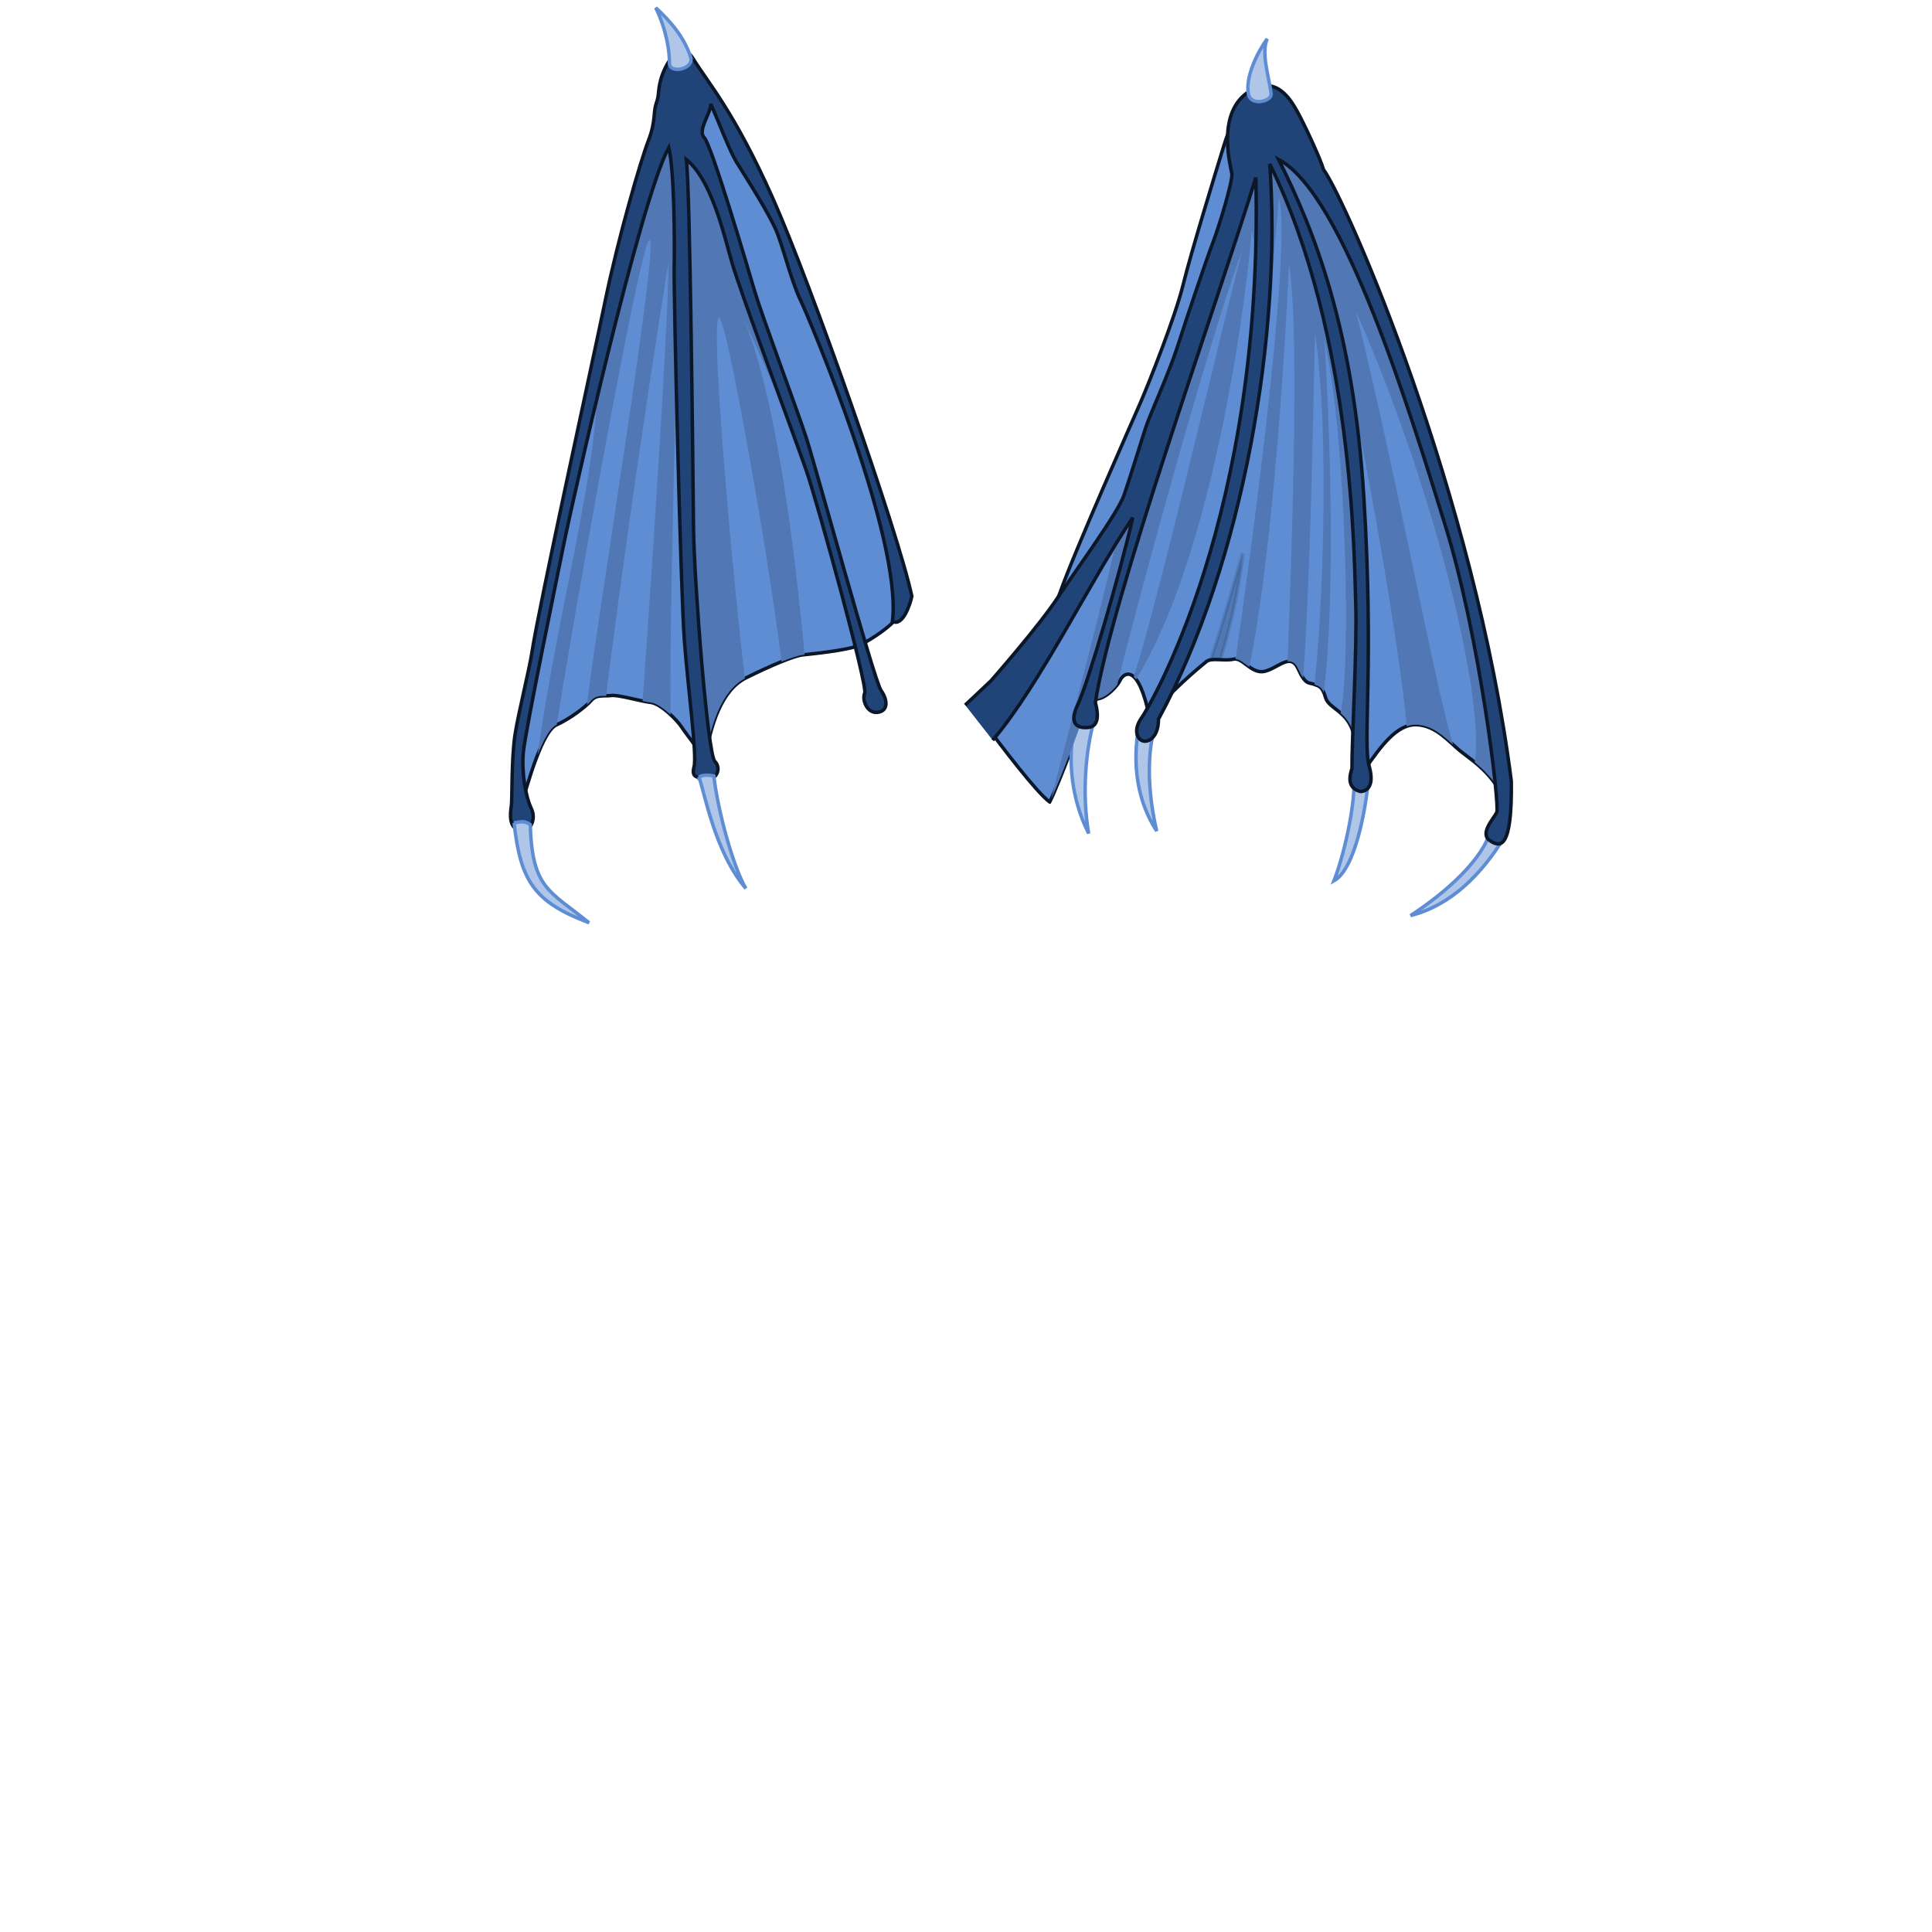 <?xml version="1.0" encoding="UTF-8" standalone="no"?>
<!-- Created with Inkscape (http://www.inkscape.org/) -->

<svg
   xmlns:dc="http://purl.org/dc/elements/1.1/"
   xmlns:cc="http://creativecommons.org/ns#"
   xmlns:rdf="http://www.w3.org/1999/02/22-rdf-syntax-ns#"
   xmlns:svg="http://www.w3.org/2000/svg"
   xmlns="http://www.w3.org/2000/svg"
   version="1.1"
   width="560"
   height="560"
   id="wings_devil">
  <g
     transform="translate(-3.6917843e-6,-1)"
     id="g212601"
     style="display:inline;enable-background:new">
    <g
       transform="matrix(-0.673,-0.011,-0.011,0.673,-6.308,-17.196)"
       id="g23230"
       style="display:inline;enable-background:new">
      <path
         d="m -238.822,374.551 c -4.038,-16.152 -9.871,-36.791 -15.704,-39.483 -5.833,-2.692 -12.563,-8.076 -14.806,-10.768 -2.243,-2.692 -5.384,-1.795 -8.525,-2.243 -3.141,-0.449 -12.563,2.243 -17.05,2.692 -4.487,0.449 -11.665,7.627 -13.46,10.319 -1.795,2.692 -8.076,10.319 -10.319,13.909 -2.243,-15.255 -6.73,-30.061 -17.05,-35.445 -10.319,-5.384 -20.639,-9.871 -24.228,-10.319 -3.589,-0.449 -19.293,-2.243 -24.228,-4.487 -4.935,-2.243 -20.462,-12.25 -18.844,-18.844 17.947,-73.133 78.971,-232.052 100.054,-229.271 9.073,1.197 69.095,288.047 64.16,323.941 z"
         id="path22944"
         style="fill:#5f8dd3;fill-opacity:1;fill-rule:evenodd;stroke:#0b1728;stroke-width:1.487px;stroke-linecap:butt;stroke-linejoin:miter;stroke-opacity:1" />
      <path
         d="m -295.524,70.344 c 0.063,0.004 0.124,0.024 0.188,0.031 6.727,23.552 16.408,65.492 25.906,110.969 -2.27,41.096 14.567,99.946 22.844,166.812 -2.525,-6.724 -5.234,-11.846 -7.938,-13.094 -0.033,-0.015 -0.061,-0.047 -0.094,-0.062 -6.51,-46.151 -32.632,-209.375 -36.594,-209.375 -4.222,0 20.23,166.151 23.75,200.594 -0.763,-0.71 -1.427,-1.369 -1.875,-1.906 -1.728,-2.073 -3.992,-2.024 -6.375,-2.094 -3.791,-36.613 -13.565,-116.276 -23.75,-187.062 -0.615,25.814 6.399,160.308 8,189.031 -1.296,0.247 -2.481,0.467 -3.438,0.562 -2.526,0.253 -5.896,2.639 -8.688,5.156 1.864,-65.63 -2.192,-210.633 1.594,-247.406 0.902,-8.764 3.311,-12.371 6.469,-12.156 z"
         id="path22960"
         style="fill:#5178b4;fill-opacity:1;fill-rule:evenodd;stroke:none" />
      <path
         d="m -306.774,79.625 c 0.373,0.07 0.701,0.404 0.969,0.969 5.238,11.058 -5.822,218.053 -11.844,266.812 -0.405,0.577 -0.742,1.1 -1.031,1.562 -2.21,-15.026 -6.601,-29.607 -16.594,-35.188 8.05,-61.372 17.286,-155.156 13.625,-155.156 -3.418,0 -24.176,109.21 -29.312,147.656 -4.029,-1.703 -7.292,-2.849 -9,-3.062 -0.177,-0.022 -0.673,-0.096 -0.906,-0.125 2.9,-25.557 11.671,-104.603 28.406,-143.844 -15.228,32.36 -24.109,52.667 -27.281,60.281 16.934,-44.149 45.393,-141.331 52.969,-139.906 z"
         id="path22962"
         style="fill:#5178b4;fill-opacity:1;fill-rule:evenodd;stroke:none" />
      <path
         d="m -406.625,277.19 c 6.281,-27.369 45.625,-133.789 62.757,-170.591 17.132,-36.802 28.772,-49.258 35.053,-59.129 6.281,-9.871 12.563,3.589 13.909,8.973 1.346,5.384 0.449,6.281 1.795,10.319 1.346,4.038 0,7.627 3.141,16.152 3.141,8.525 12.138,41.352 17.354,68.735 5.711,29.976 26.352,131.957 29.122,152.012 1.178,8.528 5.56,26.93 6.777,36.105 1.383,10.424 0.73,27.753 1.035,30.157 0.524,4.131 0.952,9.518 -3.49,10.787 -4.442,1.269 -7.614,-4.442 -5.076,-9.518 2.538,-5.076 4.442,-15.228 3.807,-24.112 -0.635,-8.883 -14.084,-79.762 -16.327,-91.876 -2.243,-12.114 -29.993,-146.702 -42.049,-169.545 -2.538,10.152 -3.173,39.34 -3.173,52.03 0,12.69 -5.076,138.959 -6.98,159.898 -1.904,20.939 -6.345,49.492 -5.076,54.569 1.269,5.076 -1.904,4.442 -5.711,5.076 -3.807,0.635 -6.345,-4.442 -3.173,-7.614 3.173,-3.173 10.152,-77.411 10.787,-100.254 0.635,-22.843 3.807,-146.574 5.711,-158.629 -10.787,8.249 -16.497,31.091 -20.305,43.782 -3.807,12.69 -28.553,75.508 -33.629,89.467 -5.076,13.959 -27.919,92.005 -26.65,95.178 1.269,3.173 -1.269,8.883 -5.711,8.249 -4.442,-0.635 -4.442,-5.076 -1.269,-9.518 3.173,-4.442 29.822,-96.447 34.264,-109.137 4.442,-12.69 19.67,-51.396 22.843,-61.548 3.173,-10.152 19.67,-62.817 22.843,-65.99 3.173,-3.173 -2.538,-10.152 -2.538,-14.594 -3.807,8.249 -8.249,19.67 -11.421,24.746 -3.173,5.076 -15.228,22.843 -18.401,31.091 -3.173,8.249 -6.345,20.305 -10.152,27.919 -3.807,7.614 -45.685,102.157 -41.878,137.69 -4.442,2.538 -7.614,-7.614 -8.189,-10.881 z"
         id="path22942"
         style="fill:#214478;fill-opacity:1;fill-rule:evenodd;stroke:#0b1728;stroke-width:1.487px;stroke-linecap:butt;stroke-linejoin:miter;stroke-opacity:1" />
      <path
         d="m -236.952,377.538 c -3.173,25.063 -9.201,33.947 -32.995,42.513 17.449,-13.642 24.746,-14.277 26.015,-41.878 2.855,-1.904 4.442,-0.952 6.98,-0.635 z"
         id="path22956"
         style="fill:#afc6e9;fill-rule:evenodd;stroke:#5f8dd3;stroke-width:1.487px;stroke-linecap:butt;stroke-linejoin:miter;stroke-opacity:1" />
      <path
         d="m -316.266,356.599 c -1.586,-1.269 -4.759,-0.952 -6.345,-0.635 -2.221,16.18 -9.201,39.34 -14.594,48.223 13.642,-15.546 18.401,-40.926 20.939,-47.589 z"
         id="path22958"
         style="fill:#afc6e9;fill-rule:evenodd;stroke:#5f8dd3;stroke-width:1.487px;stroke-linecap:butt;stroke-linejoin:miter;stroke-opacity:1" />
      <path
         d="m -307.577,46.544 c 3.052,-8.72 9.074,-15.356 15.356,-20.94 -4.886,9.772 -6.282,18.846 -6.282,23.732 0,4.886 -10.908,2.448 -9.074,-2.792 z"
         id="path22992"
         style="fill:#afc6e9;fill-rule:evenodd;stroke:#5f8dd3;stroke-width:1.487px;stroke-linecap:butt;stroke-linejoin:miter;stroke-opacity:1" />
    </g>
    <g
       transform="matrix(-0.673,0.008,0.008,0.673,-6.469,14.95)"
       id="g23219"
       style="display:inline;enable-background:new">
      <path
         d="m -457.774,330.133 0,0 c -4.038,-7.627 -16.601,-39.932 -17.947,-45.316 -3.589,4.038 -11.217,-3.141 -13.011,-6.73 -1.795,-3.589 -8.076,-7.179 -12.563,16.601 -7.179,-10.319 -22.434,-22.434 -24.677,-24.228 -2.243,-1.795 -7.627,0 -11.665,-0.897 -4.038,-0.897 -7.627,6.73 -13.46,5.384 -5.833,-1.346 -11.217,-8.076 -14.357,-0.897 -3.141,7.179 -4.487,5.833 -6.73,6.73 -2.243,0.897 -3.589,0.897 -4.935,5.833 -1.346,4.935 -9.871,5.833 -12.114,16.601 -2.243,10.768 -3.589,8.973 -4.487,14.357 -6.73,-9.422 -13.909,-19.293 -22.434,-18.844 -8.525,0.449 -13.909,7.627 -18.844,11.665 -4.935,4.038 -14.357,9.871 -19.293,22.882 10.768,-101.4 60.571,-280.869 101.849,-290.739 7.179,-12.563 12.563,-5.833 16.152,5.384 3.589,11.217 14.806,46.213 18.396,60.122 3.589,13.909 15.255,42.175 18.844,50.251 3.589,8.076 29.164,63.711 35.894,82.107 6.73,18.396 25.126,45.316 33.65,54.738 -8.525,11.665 -22.434,30.51 -28.266,34.996 z"
         id="path22934"
         style="fill:#5f8dd3;fill-opacity:1;fill-rule:evenodd;stroke:#0b1728;stroke-width:1.487px;stroke-linecap:butt;stroke-linejoin:miter;stroke-opacity:1" />
      <path
         d="m -477.189,295.727 c 3.49,11.866 5.584,30.712 2.792,48.161 10.47,-21.638 6.98,-41.879 4.886,-49.557 -2.094,-7.678 -8.376,2.094 -7.678,1.396 z"
         id="path22998"
         style="fill:#afc6e9;fill-rule:evenodd;stroke:#5f8dd3;stroke-width:1.487px;stroke-linecap:butt;stroke-linejoin:miter;stroke-opacity:1" />
      <path
         d="m -503.014,299.915 c 4.188,15.356 1.396,34.202 -0.698,43.275 11.866,-18.846 8.376,-39.088 6.98,-46.067 -2.792,0 -6.282,2.792 -6.282,2.792 z"
         id="path23000"
         style="fill:#afc6e9;fill-rule:evenodd;stroke:#5f8dd3;stroke-width:1.487px;stroke-linecap:butt;stroke-linejoin:miter;stroke-opacity:1" />
      <path
         d="m -595.149,322.25 c 1.396,13.262 6.282,38.39 15.356,43.275 -5.584,-13.96 -9.772,-35.598 -9.074,-43.973 -0.698,-0.698 -6.98,0.698 -6.282,0.698 z"
         id="path23002"
         style="fill:#afc6e9;fill-rule:evenodd;stroke:#5f8dd3;stroke-width:1.487px;stroke-linecap:butt;stroke-linejoin:miter;stroke-opacity:1" />
      <path
         d="m -653.083,348.076 c 9.772,15.356 23.034,28.618 40.483,32.806 -15.356,-9.772 -31.41,-23.732 -34.9,-36.296 -1.396,0 -6.282,4.188 -5.584,3.49 z"
         id="path23004"
         style="fill:#afc6e9;fill-rule:evenodd;stroke:#5f8dd3;stroke-width:1.487px;stroke-linecap:butt;stroke-linejoin:miter;stroke-opacity:1" />
      <path
         d="m -550.055,38.969 c 22.916,84.712 60.542,167.692 62.469,179.25 1.825,10.951 20.135,77.784 29.188,110.656 -4.564,-9.348 -16.029,-38.928 -17.312,-44.062 -3.019,3.396 -8.891,-1.149 -11.75,-4.812 -11.95,-45.896 -42.821,-152.82 -56.375,-187.156 5.558,17.6 37.185,148.18 49.219,183.781 -0.327,0.303 -0.665,0.677 -1,1.125 -30.61,-48.234 -47.379,-145.042 -52.156,-192.812 -1.974,11.845 -3.956,35.539 -2.969,55.281 -1.974,-8.884 -2.952,-8.88 -8.875,-69.094 -5.693,23.72 16.671,171.122 21.062,198.406 -1.918,0.141 -3.77,1.912 -5.875,3.438 -8.768,-39.122 -15.773,-114.858 -19.156,-173.219 -4.655,30.72 1.112,138.729 2.625,171.094 -1.754,-0.241 -3.301,0.477 -4.5,3.219 -0.796,1.82 -1.484,3.069 -2.094,3.969 -3.214,-36.381 -5.334,-100.878 -6.875,-148.656 -6.249,47.315 -1.214,125.912 2,151.5 -1.681,0.645 -2.872,0.943 -3.938,3.5 -4.965,-35.361 -4.689,-102.426 -2.031,-152.031 -9.169,42.177 -9.794,142.195 -5.094,160.969 -2.368,2.126 -4.723,4.978 -5.75,9.906 -0.448,2.151 -0.839,3.694 -1.219,5 -4.655,-17.481 -2.569,-128.368 8.125,-182.812 -8.066,20.612 -27.524,142.126 -29.562,173.938 -1.38,-0.47 -2.796,-0.702 -4.25,-0.625 -6.74,0.355 -11.512,4.922 -15.656,8.812 7.638,-25.988 22.36,-113.561 39.594,-187.031 -35.459,83.33 -53.387,170.603 -48.812,194.688 -4.64,3.893 -9.97,9.365 -13.281,18.094 10.768,-101.4 60.597,-280.879 101.875,-290.75 0.819,-1.434 1.602,-2.609 2.375,-3.562 z"
         id="path23006"
         style="fill:#5178b4;fill-opacity:1;fill-rule:evenodd;stroke:none" />
      <path
         d="m -542.18,224.125 c 2.084,6.253 10.024,34.21 14.406,45.625 -1.18,-0.195 -2.632,-0.121 -4.156,-0.031 -3.456,-10.138 -8.428,-29.193 -10.25,-45.594 z"
         id="path23008"
         style="opacity:0.15;fill:#000000;fill-rule:evenodd;stroke:#0b1728;stroke-width:1.487px;stroke-linecap:butt;stroke-linejoin:miter;stroke-opacity:1" />
      <path
         d="m -421.88,287.958 c -11.217,-10.319 -11.217,-10.319 -11.217,-10.319 0,0 -20.639,-22.882 -29.164,-35.445 -8.525,-12.563 -26.472,-36.342 -29.164,-43.97 -2.692,-7.627 -7.179,-21.536 -9.422,-28.266 -2.243,-6.73 -10.319,-23.331 -14.357,-35.445 -4.038,-12.114 -13.011,-37.688 -15.704,-44.419 -2.692,-6.73 -8.973,-26.472 -8.525,-29.612 0.449,-3.141 6.281,-25.126 -6.73,-34.548 -13.011,-9.422 -19.742,4.487 -21.985,8.525 -2.243,4.038 -9.422,19.742 -10.768,24.677 -9.871,13.909 -63.563,140.837 -77.77,264.469 0,29.411 5.085,28.514 9.572,25.373 4.487,-3.141 -1.795,-9.422 -3.141,-12.114 -1.346,-2.692 6.259,-75.442 20.853,-124.3 14.594,-48.858 41.878,-142.766 69.797,-157.995 -15.228,31.091 -31.425,74.111 -35.015,145.898 -3.589,71.787 1.795,105.887 -0.897,115.757 -2.692,9.871 2.243,10.992 3.814,10.992 4.201,-1.126 5.608,-4.262 3.589,-9.871 0,-10.768 -2.916,-53.168 -2.468,-71.114 0.449,-17.947 -0.749,-115.521 34.784,-189.759 -4.442,72.335 13.325,171.32 50.761,238.579 0,7.614 4.442,10.152 6.98,9.201 2.538,-0.952 3.807,-5.076 0.317,-9.835 -3.49,-4.759 -53.808,-86.771 -52.013,-232.14 17.947,55.635 64.609,181.263 71.787,225.233 -2.692,10.768 2.243,10.768 4.487,10.768 2.243,0 7.627,-0.897 3.141,-9.871 -4.487,-8.973 -18.844,-56.084 -24.677,-80.312 17.05,24.228 41.278,72.236 61.468,95.118"
         id="path22892"
         style="fill:#214478;fill-opacity:1;fill-rule:evenodd;stroke:#0b1728;stroke-width:1.487px;stroke-linecap:butt;stroke-linejoin:miter;stroke-opacity:1" />
      <path
         d="m -546.988,26.302 c 1.327,-7.516 -4.188,-18.148 -8.376,-23.732 2.792,6.282 -0.606,16.422 -1.396,23.732 -0.35,3.238 8.817,5.408 9.772,0 z"
         id="path22994"
         style="fill:#afc6e9;fill-rule:evenodd;stroke:#5f8dd3;stroke-width:1.487px;stroke-linecap:butt;stroke-linejoin:miter;stroke-opacity:1" />
    </g>
  </g>
</svg>
